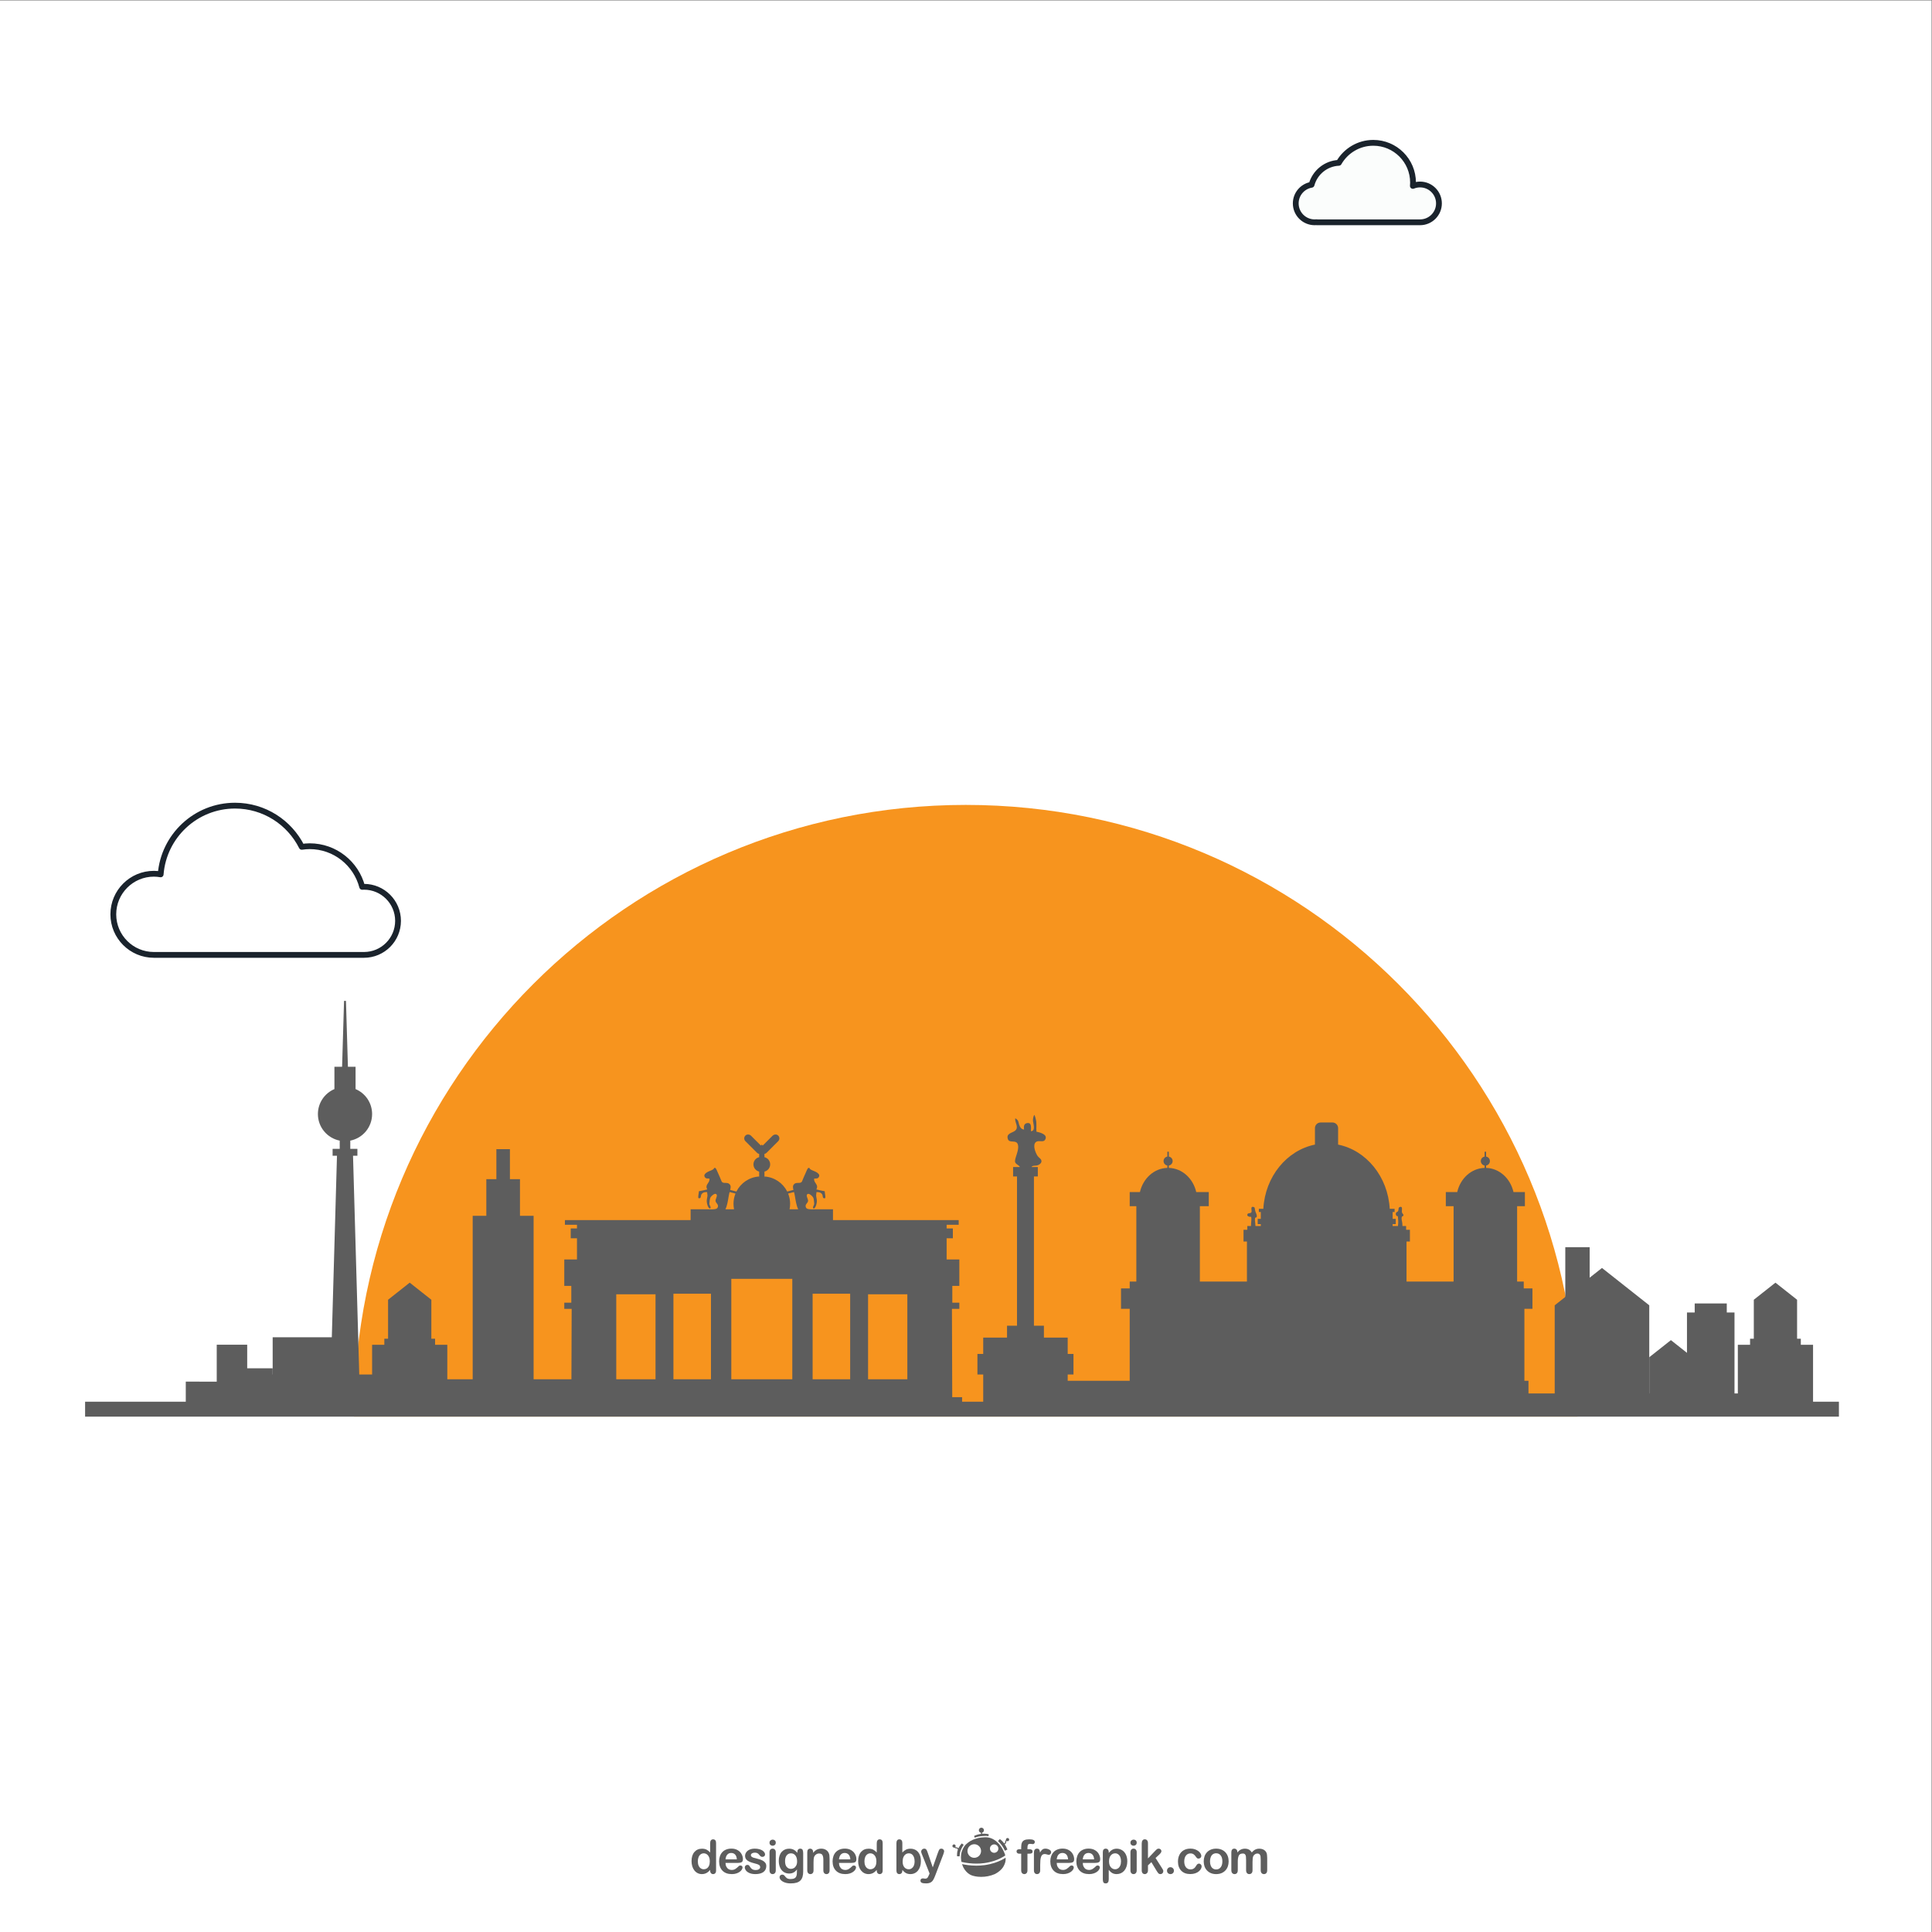 
            <svg class="content_box"
                xmlns:dc="http://purl.org/dc/elements/1.1/"
                xmlns:cc="http://creativecommons.org/ns#"
                xmlns:rdf="http://www.w3.org/1999/02/22-rdf-syntax-ns#"
                xmlns:svg="http://www.w3.org/2000/svg"
                xmlns="http://www.w3.org/2000/svg"
                viewBox="0 0 666.667 666.667"
                height="666.667"
                width="666.667"
                xml:space="preserve"
                id="svg2"
                version="1.1">
                <rect x="0" y="0" width="666.667" height="666.667" fill="#808080" stroke="none"/>
                    <defs
                        id="defs6" />
                    <g
                        transform="matrix(1.333,0,0,-1.333,0,666.667)"
                        id="g10">
                    <g
                        transform="scale(0.1)"
                        id="g12">
                    <path
                        id="path14"
                        style="fill:#ffffff;fill-opacity:1;fill-rule:nonzero;stroke:none"
                        d="M 5000,5000 V 0 H 0 v 5000 h 5000" />
                        <path id="path16" class="sun"
                        style="fill:#f7941e;fill-opacity:1;fill-rule:nonzero;stroke:none"
                        d="m 916.469,1334.1 c 0,874.56 708.971,1583.53 1583.531,1583.53 874.56,0 1583.53,-708.97 1583.53,-1583.53 H 916.469" /><path
                        id="path18"
                        style="fill:#5d5d5d;fill-opacity:1;fill-rule:nonzero;stroke:none"
                        d="m 1381.32,1853.95 h -157.7 v -500.53 h 157.7 v 500.53" /><path
                        id="path20"
                        style="fill:#5d5d5d;fill-opacity:1;fill-rule:nonzero;stroke:none"
                        d="m 1346.02,1948.82 h -87.09 v -500.54 h 87.09 v 500.54" /><path
                        id="path22"
                        style="fill:#5d5d5d;fill-opacity:1;fill-rule:nonzero;stroke:none"
                        d="m 1320,2026.52 h -35.06 V 1525.98 H 1320 v 500.54" /><path
                        id="path24"
                        style="fill:#5d5d5d;fill-opacity:1;fill-rule:nonzero;stroke:none"
                        d="m 4115.08,1772.76 h -63.1 v -338.15 h 63.1 v 338.15" /><path
                        id="path26"
                        style="fill:#5d5d5d;fill-opacity:1;fill-rule:nonzero;stroke:none"
                        d="M 4490,1603.68 H 4366.98 V 1349.34 H 4490 v 254.34" /><path
                        id="path28"
                        style="fill:#5d5d5d;fill-opacity:1;fill-rule:nonzero;stroke:none"
                        d="m 4470,1627.08 h -83.02 V 1372.74 H 4470 v 254.34" /><path
                        id="path30"
                        style="fill:#5d5d5d;fill-opacity:1;fill-rule:nonzero;stroke:none"
                        d="m 4693.33,1520.08 h -194.68 v -170.74 h 194.68 v 170.74" /><path
                        id="path32"
                        style="fill:#5d5d5d;fill-opacity:1;fill-rule:nonzero;stroke:none"
                        d="M 4661.68,1535.79 H 4530.3 v -170.74 h 131.38 v 170.74" /><path
                        id="path34"
                        style="fill:#5d5d5d;fill-opacity:1;fill-rule:nonzero;stroke:none"
                        d="M 863.543,1539.56 H 705.848 v -186.14 h 157.695 v 186.14" /><path
                        id="path36"
                        style="fill:#5d5d5d;fill-opacity:1;fill-rule:nonzero;stroke:none"
                        d="m 639.91,1520.28 h -78.847 v -166.86 h 78.847 v 166.86" /><path
                        id="path38"
                        style="fill:#5d5d5d;fill-opacity:1;fill-rule:nonzero;stroke:none"
                        d="m 586.727,1345.84 v 78.85 H 480.91 v -78.85 h 105.817" /><path
                        id="path40"
                        style="fill:#5d5d5d;fill-opacity:1;fill-rule:nonzero;stroke:none"
                        d="m 705.848,1459.23 h -78.844 v -105.81 h 78.844 v 105.81" /><path
                        id="path42"
                        style="fill:#5d5d5d;fill-opacity:1;fill-rule:nonzero;stroke:none"
                        d="m 4381.37,1487.87 -56.01,44.25 -56.02,-44.25 v -123.42 h 112.03 v 123.42" /><path
                        id="path44"
                        style="fill:#5d5d5d;fill-opacity:1;fill-rule:nonzero;stroke:none"
                        d="m 4652.01,1636.66 -56.02,44.25 -56.01,-44.25 v -123.42 h 112.03 v 123.42" /><path
                        id="path46"
                        style="fill:#5d5d5d;fill-opacity:1;fill-rule:nonzero;stroke:none"
                        d="M 1157.93,1520.08 H 963.242 v -170.74 h 194.688 v 170.74" /><path
                        id="path48"
                        style="fill:#5d5d5d;fill-opacity:1;fill-rule:nonzero;stroke:none"
                        d="M 1126.27,1535.79 H 994.895 v -170.74 h 131.375 v 170.74" /><path
                        id="path50"
                        style="fill:#5d5d5d;fill-opacity:1;fill-rule:nonzero;stroke:none"
                        d="m 1116.6,1636.66 -56.02,44.25 -56.01,-44.25 v -123.42 h 112.03 v 123.42" /><path
                        id="path52"
                        style="fill:#5d5d5d;fill-opacity:1;fill-rule:nonzero;stroke:none"
                        d="m 4269.34,1622.27 -122.39,96.69 -122.39,-96.69 v -269.65 h 244.78 v 269.65" /><path
                        id="path54"
                        style="fill:#5d5d5d;fill-opacity:1;fill-rule:nonzero;stroke:none"
                        d="m 4528.04,1394.11 h -713.65 v -44.77 h 713.65 v 44.77" /><path
                        id="path56"
                        style="fill:#5d5d5d;fill-opacity:1;fill-rule:nonzero;stroke:none"
                        d="M 3956.67,1426.9 H 2654.55 v -64.15 h 1302.12 v 64.15" /><path
                        id="path58"
                        style="fill:#5d5d5d;fill-opacity:1;fill-rule:nonzero;stroke:none"
                        d="M 1119.76,1443.16 H 666.426 v -89.53 h 453.334 v 89.53" /><path
                        id="path60"
                        style="fill:#5d5d5d;fill-opacity:1;fill-rule:nonzero;stroke:none"
                        d="M 2367.59,1430.82 H 1119.76 v -91.11 h 1247.83 v 91.11" /><path
                        id="path62"
                        style="fill:#5d5d5d;fill-opacity:1;fill-rule:nonzero;stroke:none"
                        d="M 4760.29,1334.1 H 220.285 v 38.64 H 4760.29 v -38.64" />
                        
                        <path
                        id="path70"
                        style="fill:#5d5d5d;fill-opacity:1;fill-rule:nonzero;stroke:none"
                        d="m 920.43,2182.01 v 57.76 h -19.785 l -5.063,170.62 h -4.98 l -5.059,-170.62 h -19.859 v -57.76 c -25.149,-10.65 -42.743,-35.57 -42.743,-64.64 0,-34.06 24.239,-62.45 56.485,-68.79 v -21.22 H 861 v -17.9 h 11.324 l -18.422,-646.6 h 78.379 l -18.422,646.6 h 11.325 v 17.9 h -18.422 v 21.22 c 32.242,6.34 56.48,34.73 56.48,68.79 0,29.07 -17.594,53.99 -42.812,64.64" /><path
                        id="path72"
                        style="fill:#5d5d5d;fill-opacity:1;fill-rule:nonzero;stroke:none"
                        d="m 1886.33,1904.81 c 0.66,3.95 1.49,7.38 2.29,10.43 0.04,0.15 0.2,0.24 0.35,0.2 l 14.62,-3.79 c 0.17,-0.04 0.26,-0.22 0.2,-0.38 -3.23,-8.1 -5.05,-16.91 -5.05,-26.16 0,-4.74 0.48,-9.36 1.37,-13.84 0.03,-0.18 -0.1,-0.34 -0.28,-0.34 h -21.6 c -0.21,0 -0.35,0.21 -0.25,0.4 4.33,8.43 6.36,21.45 8.35,33.48 z m 154.13,6.84 14.62,3.79 c 0.16,0.04 0.32,-0.05 0.36,-0.2 0.8,-3.05 1.63,-6.48 2.28,-10.43 2,-12.03 4.03,-25.05 8.36,-33.48 0.1,-0.19 -0.04,-0.4 -0.26,-0.4 h -21.59 c -0.18,0 -0.32,0.16 -0.28,0.34 0.88,4.48 1.36,9.1 1.36,13.84 0,9.25 -1.81,18.06 -5.04,26.16 -0.06,0.16 0.03,0.34 0.19,0.38 z m 424.54,-527.16 -0.77,228.28 c 0,0.16 0.13,0.29 0.29,0.29 h 18.55 c 0.17,0 0.3,0.13 0.3,0.29 v 15.48 c 0,0.16 -0.13,0.29 -0.3,0.29 h -17.6 c -0.16,0 -0.29,0.13 -0.29,0.29 v 42.87 c 0,0.16 0.13,0.29 0.29,0.29 h 17.6 c 0.17,0 0.3,0.13 0.3,0.3 v 68.11 h -32.9 v 54.83 h 16.16 v 25.41 h -16.16 v 9.47 h 31.24 v 11.87 c 0,0.16 -0.13,0.29 -0.29,0.29 h -324.83 c -0.16,0 -0.29,0.13 -0.29,0.29 v 27.5 c 0,0.16 -0.13,0.29 -0.29,0.29 -13.55,0.05 -27.1,0 -40.65,0 -6.16,0 -12.74,-0.66 -18.87,0 -4.86,0.52 -9.18,0.76 -10.72,6.15 -1.79,6.26 4.27,9.18 5.88,14.38 1.55,5.13 -6.39,14.44 -1.94,18.41 4.31,3.84 13.09,-4.78 15.01,-7.98 2.59,-4.3 2.06,-10.38 2.9,-15.17 0.97,-5.49 -4.85,-9.35 -2.58,-12.9 2.26,-3.56 7.75,3.22 9.36,15.49 0.71,5.4 -0.89,10.11 -1.58,15.35 -0.58,4.43 0.87,6.95 0.61,10.64 5.83,0.5 11.46,-0.51 14.9,-5.85 2.47,-3.84 -0.37,-12.15 8.05,-9.62 0.8,5.91 -1.36,11.76 -1.49,17.72 -7.21,1.42 -14.61,2.81 -21.68,4.68 6.81,12.77 -5.93,15.45 -5.91,26.83 0.01,3.23 7.26,-0.66 11.15,3.7 8.77,9.89 -9.62,16.54 -15.22,18.72 -2.96,1.16 -3.3,1.66 -5.55,3 -2.5,1.52 -1.01,4.23 -4.95,3.5 -2.28,-0.42 -5.74,-9.8 -6.59,-11.58 -3.54,-7.5 -6.68,-15.18 -9.84,-22.84 -3.39,-8.24 -14.53,-0.97 -20.81,-7.75 -3.7,-3.97 -3.2,-8.32 -1.63,-14.52 0.04,-0.15 -0.05,-0.32 -0.21,-0.36 l -15.67,-4.07 c -0.13,-0.03 -0.26,0.03 -0.32,0.15 -11.02,21.77 -32.89,37.02 -58.51,38.7 -0.16,0.01 -0.27,-5.85 -0.27,-5.7 v 18.25 c 0,0.12 0.09,0.23 0.21,0.26 8.37,2.08 14.58,9.59 14.58,18.59 0,9.01 -6.21,16.52 -14.58,18.6 -0.12,0.03 -0.21,0.13 -0.21,0.26 v 8.04 c 0,0.13 0.09,0.24 0.22,0.27 1.85,0.39 3.63,1.14 5.06,2.57 l 30.4,30.39 c 4.3,4.31 3.93,11.53 -1.12,15.34 -4.16,3.12 -10.12,2.15 -13.79,-1.53 l -24.97,-24.97 c -0.12,-0.12 -0.3,-0.12 -0.42,0 l -2.23,2.23 -2.24,-2.23 c -0.11,-0.12 -0.3,-0.12 -0.41,0 l -24.97,24.97 c -3.67,3.68 -9.64,4.65 -13.79,1.53 -5.05,-3.81 -5.43,-11.03 -1.12,-15.34 l 30.39,-30.39 c 1.43,-1.43 3.22,-2.18 5.06,-2.57 0.14,-0.03 0.23,-0.14 0.23,-0.27 v -8.04 c 0,-0.13 -0.09,-0.23 -0.21,-0.26 -8.38,-2.08 -14.59,-9.59 -14.59,-18.6 0,-9 6.21,-16.51 14.59,-18.59 0.12,-0.03 0.21,-0.14 0.21,-0.26 v -18.25 c 0,-0.15 -0.12,5.71 -0.27,5.7 -25.62,-1.68 -47.49,-16.93 -58.51,-38.7 -0.06,-0.12 -0.19,-0.18 -0.32,-0.15 l -15.68,4.07 c -0.15,0.04 -0.24,0.21 -0.2,0.36 1.57,6.2 2.07,10.55 -1.63,14.52 -6.28,6.78 -17.43,-0.49 -20.82,7.75 -3.15,7.66 -6.29,15.34 -9.84,22.84 -0.84,1.78 -4.31,11.16 -6.58,11.58 -3.94,0.73 -2.45,-1.98 -4.96,-3.5 -2.24,-1.34 -2.59,-1.84 -5.54,-3 -5.6,-2.18 -23.99,-8.83 -15.22,-18.72 3.89,-4.36 11.14,-0.47 11.14,-3.7 0.03,-11.38 -12.71,-14.06 -5.91,-26.83 -7.06,-1.87 -14.46,-3.26 -21.67,-4.68 -0.13,-5.96 -2.29,-11.81 -1.49,-17.72 8.42,-2.53 5.58,5.78 8.05,9.62 3.44,5.34 9.07,6.35 14.9,5.85 -0.26,-3.69 1.19,-6.21 0.61,-10.64 -0.69,-5.24 -2.29,-9.95 -1.58,-15.35 1.6,-12.27 7.09,-19.05 9.36,-15.49 2.26,3.55 -3.55,7.41 -2.58,12.9 0.84,4.79 0.3,10.87 2.89,15.17 1.93,3.2 10.71,11.82 15.01,7.98 4.46,-3.97 -3.48,-13.28 -1.93,-18.41 1.61,-5.2 7.67,-8.12 5.88,-14.38 -1.54,-5.39 -5.87,-5.63 -10.72,-6.15 -6.13,-0.66 -12.71,0 -18.87,0 -13.55,0 -27.1,0.05 -40.65,0 -0.16,0 -0.29,-0.13 -0.29,-0.29 v -27.5 c 0,-0.16 -0.14,-0.29 -0.3,-0.29 h -324.82 c -0.16,0 -0.29,-0.13 -0.29,-0.29 v -11.87 h 31.23 v -9.47 h -16.15 v -25.41 h 16.15 v -54.83 h -32.89 v -68.11 c 0,-0.17 0.13,-0.3 0.29,-0.3 h 17.61 c 0.16,0 0.29,-0.13 0.29,-0.29 v -42.87 c 0,-0.16 -0.13,-0.29 -0.29,-0.29 h -17.61 c -0.16,0 -0.29,-0.13 -0.29,-0.29 v -15.48 c 0,-0.16 0.13,-0.29 0.29,-0.29 h 18.56 c 0.16,0 0.29,-0.13 0.29,-0.29 l -0.78,-228.28 h -25.55 v -25.27 h 25.47 116.28 v 25.27 266.29 h 5.95 v 0.07 h 91.95 v -0.07 h 3.77 v -291.56 h 46.35 v 293.05 h 97.19 v -293.05 h 52.63 v 331.61 h 78.94 78.94 v -331.61 h 52.63 v 293.05 h 97.19 v -293.05 h 46.35 v 291.56 h 3.77 v 0.07 h 91.94 v -0.07 h 5.95 v -266.29 -25.27 h 116.29 25.46 v 25.27 H 2465" /><path
                        id="path74"
                        style="fill:#5d5d5d;fill-opacity:1;fill-rule:nonzero;stroke:none"
                        d="m 2778.87,1496.43 h -14.97 v 42.24 h -61.59 v 30.8 h -25.82 v 386.41 h 10.1 v 24.32 h -16.5 c 0.35,0.57 0.71,1.07 1.28,1.49 3.27,2.49 8.11,1.85 11.8,2.35 5.05,0.68 12.27,4.88 12.77,10.57 0.58,6.47 -6.58,9.37 -9.86,14.09 -5.41,7.8 -13.73,28.41 -4.68,36.04 8.14,6.86 21.59,-4.01 25.46,9.56 3.26,11.45 -17.04,15.95 -23.84,17.44 -1.03,11.14 1.22,20.65 -1.62,31.93 -0.98,4.09 -1.86,8.18 -4.04,11.72 -2.4,-4.21 -3.58,-10.19 -3.36,-15.32 0.27,-6.42 7.86,-27.05 -5.48,-27.06 0.07,0.29 0.15,0.64 0.15,1.14 0,7.96 2.78,22.03 -10.11,19.78 -8.48,-1.48 -8.69,-9.58 -7.62,-16.64 -7.66,0.52 -10.64,6.74 -12.87,13 -1.13,3.18 -1.53,8.68 -3.78,11.28 -0.04,0.05 -6.2,6.64 -6.39,3.7 -0.66,-10.57 10.09,-22.04 0.04,-30.82 -7.12,-6.22 -24.1,-6.59 -18.84,-21.94 3.59,-10.44 17.6,-2.72 23.72,-10.01 7.07,-8.39 -0.31,-27.11 -2.93,-35.87 -1.19,-3.96 -3.59,-10.61 -1.66,-14.67 2.54,-5.33 8.9,-6 11.99,-11.76 h -17.64 v -24.32 h 10.1 v -386.41 h -25.82 v -30.8 h -61.66 v -42.24 h -14.97 v -53.33 h 14.97 v -90.55 h 218.7 v 90.55 h 14.97 v 53.33" /><path
                        id="path76"
                        style="fill:#5d5d5d;fill-opacity:1;fill-rule:nonzero;stroke:none"
                        d="m 2924.41,1372.4 h 1021.73 v 240.81 h 20.81 v 52.78 h -22.52 v 17.78 h -17.15 v 195.05 h 20.12 v 36.55 h -29.5 c -8.01,35.31 -36.54,61.68 -70.89,62.62 v 6.19 c 5.56,0.94 9.79,5.72 9.79,11.51 0,5.88 -4.23,10.65 -9.79,11.59 v 12.61 h -3.91 v -12.61 c -5.56,-0.94 -9.79,-5.71 -9.79,-11.59 0,-5.79 4.23,-10.57 9.79,-11.51 v -6.19 c -34.36,-0.94 -62.88,-27.31 -70.9,-62.62 h -29.49 v -36.55 h 20.12 v -195.05 h -121.86 v 103.61 h 8.77 v 30.39 h -9.79 v 9.78 h -9.47 c 0,0.16 0,0.32 -0.08,0.4 -0.08,2.03 -0.08,3.99 -0.24,6.03 -0.37,4.92 -3.5,12.84 -1.07,17.6 0.81,1.6 3.1,1.14 3.71,2.92 1.11,3.22 -2.09,4.55 -3.1,7.04 -1.03,2.5 -0.78,4.13 -0.63,6.83 0.22,4.21 1.4,10.02 -5.02,8.6 -4.73,-1.6 -3.29,-5.01 -4.2,-8.75 -1.25,-5.16 -3.91,-2.87 -6,-6.65 -1.91,-3.47 0.55,-9.31 4.79,-8.6 0.31,-6.24 1.26,-12.19 0.79,-18.45 -0.15,-2.11 -0.47,-4.62 -0.62,-6.97 h -13.75 v 4.86 h 8.03 v 13.7 h -8.03 v 17.63 h 5.06 v 8.3 h -12.61 c -4.62,83.4 -60.62,151.45 -133.61,166.25 v 42.61 c 0,8.06 -6.57,14.64 -14.64,14.64 h -30.7 c -8.07,0 -14.64,-6.58 -14.64,-14.64 v -42.61 c -72.99,-14.8 -128.98,-82.85 -133.61,-166.25 h -11.59 v -8.3 h 5.02 v -17.63 h -7.99 v -13.7 h 7.99 v -4.86 h -13.79 c -0.07,2.35 -0.39,4.86 -0.54,6.97 -0.36,4.79 -1.65,9.82 -0.15,14.55 7.29,0.22 3.39,9.15 1.75,12.96 -1.31,3.05 -1.91,5.02 -2.44,8.14 -0.53,3.04 0.17,5.9 -3.87,6.8 -9.18,2.06 -3.07,-9.98 -5.34,-13.82 -1.44,-2.44 -0.26,-0.49 -2.46,-1.78 -2.28,-1.34 -5.95,0.16 -7.63,-3.14 -2.76,-5.41 5.42,-7.64 9.55,-6.73 1.31,-6.39 0.02,-11.21 -0.22,-17.52 -0.08,-2.04 -0.16,-4 -0.24,-6.03 v -0.4 h -9.55 v -9.78 h -9.79 v -30.39 h 8.85 v -103.61 h -121.86 v 195.05 h 23.08 v 36.55 h -32.45 c -8.02,35.31 -36.54,61.68 -70.9,62.62 v 6.19 c 5.49,0.94 9.79,5.72 9.79,11.51 0,5.88 -4.3,10.65 -9.79,11.59 v 12.61 h -3.91 v -12.61 c -5.56,-0.94 -9.79,-5.71 -9.79,-11.59 0,-5.79 4.23,-10.57 9.79,-11.51 v -6.19 c -34.42,-0.94 -62.95,-27.31 -70.97,-62.62 h -26.45 v -36.55 h 17.15 v -195.05 h -17.15 v -17.78 h -22.52 v -52.78 h 22.52 V 1372.4" /><path
                        id="path78"
                        style="fill:#5d5d5d;fill-opacity:1;fill-rule:nonzero;stroke:none"
                        d="m 1835.32,171.441 c -1.41,-3.062 -3.29,-5.339 -5.64,-6.82 -2.36,-1.492 -4.96,-2.242 -7.81,-2.242 -2.81,0 -5.4,0.793 -7.77,2.363 -2.38,1.559 -4.25,3.879 -5.61,6.969 -1.37,3.09 -2.05,6.828 -2.05,11.219 0,4.16 0.64,7.812 1.93,10.961 1.29,3.148 3.1,5.558 5.43,7.23 2.34,1.68 4.99,2.527 7.96,2.527 2.84,0 5.46,-0.816 7.86,-2.457 2.4,-1.652 4.29,-4.019 5.7,-7.121 1.41,-3.109 2.1,-6.82 2.1,-11.14 0,-4.578 -0.69,-8.418 -2.1,-11.489 z m 10.65,68.418 c -2.45,0 -4.34,-0.847 -5.66,-2.55 -1.33,-1.707 -1.99,-4.219 -1.99,-7.539 v -23.918 c -3.05,3.308 -6.18,5.777 -9.38,7.39 -3.21,1.59 -7.15,2.399 -11.81,2.399 -8.08,0 -14.59,-2.832 -19.53,-8.481 -4.95,-5.66 -7.43,-13.57 -7.43,-23.699 0,-4.781 0.63,-9.231 1.87,-13.352 1.25,-4.117 3.08,-7.699 5.5,-10.75 2.41,-3.039 5.27,-5.39 8.57,-7.027 3.3,-1.652 6.9,-2.461 10.78,-2.461 2.93,0 5.63,0.391 8.1,1.219 2.47,0.801 4.77,1.992 6.89,3.558 2.11,1.563 4.26,3.594 6.44,6.082 v -1.601 c 0,-2.969 0.72,-5.25 2.16,-6.859 1.45,-1.598 3.28,-2.399 5.49,-2.399 2.26,0 4.1,0.77 5.53,2.309 1.42,1.539 2.13,3.859 2.13,6.949 v 71.473 c 0,3.046 -0.66,5.347 -1.99,6.91 -1.33,1.57 -3.21,2.347 -5.67,2.347" /><path
                        id="path80"
                        style="fill:#5d5d5d;fill-opacity:1;fill-rule:nonzero;stroke:none"
                        d="m 1878.08,188.031 c 0.56,5.469 2.13,9.598 4.72,12.391 2.59,2.789 5.91,4.18 9.95,4.18 4.23,0 7.64,-1.383 10.23,-4.133 2.59,-2.75 4.1,-6.887 4.49,-12.438 z m 41.56,-7.39 c 2.33,1.218 3.5,3.851 3.5,7.941 0,4.379 -1.14,8.699 -3.39,12.93 -2.25,4.23 -5.64,7.687 -10.18,10.359 -4.53,2.68 -9.96,4 -16.29,4 -4.87,0 -9.3,-0.781 -13.3,-2.34 -4,-1.57 -7.36,-3.812 -10.09,-6.73 -2.73,-2.93 -4.8,-6.449 -6.23,-10.551 -1.43,-4.09 -2.14,-8.531 -2.14,-13.32 0,-10.168 2.89,-18.231 8.67,-24.16 5.77,-5.93 13.87,-8.899 24.27,-8.899 4.56,0 8.59,0.59 12.08,1.777 3.51,1.192 6.41,2.684 8.73,4.481 2.31,1.801 4.04,3.68 5.2,5.641 1.14,1.96 1.72,3.671 1.72,5.128 0,1.672 -0.52,2.942 -1.55,3.864 -1.02,0.91 -2.37,1.367 -4.03,1.367 -1.54,0 -2.73,-0.359 -3.56,-1.07 -2.03,-1.887 -3.67,-3.399 -4.93,-4.508 -1.27,-1.11 -2.65,-2.16 -4.15,-3.121 -1.51,-0.981 -3.06,-1.68 -4.67,-2.141 -1.6,-0.457 -3.37,-0.668 -5.31,-0.668 -2.89,0 -5.53,0.699 -7.92,2.129 -2.4,1.422 -4.32,3.539 -5.76,6.352 -1.45,2.808 -2.19,6.05 -2.23,9.73 h 31.7 c 4.24,0 7.53,0.609 9.86,1.809" /><path
                        id="path82"
                        style="fill:#5d5d5d;fill-opacity:1;fill-rule:nonzero;stroke:none"
                        d="m 1973.92,185.012 c -3.19,1.699 -7.3,3.16 -12.32,4.398 -4.24,1.031 -7.56,1.891 -9.97,2.602 -2.42,0.707 -4.34,1.609 -5.76,2.707 -1.43,1.082 -2.14,2.472 -2.14,4.183 0,1.86 0.97,3.407 2.91,4.649 1.94,1.258 4.37,1.879 7.3,1.879 2.85,0 5.11,-0.469 6.77,-1.418 1.67,-0.961 3.11,-2.231 4.33,-3.813 1.51,-1.898 2.84,-3.32 4.01,-4.258 1.17,-0.961 2.58,-1.441 4.24,-1.441 2.3,0 4.07,0.609 5.32,1.781 1.24,1.188 1.86,2.719 1.86,4.578 0,1.7 -0.58,3.442 -1.75,5.231 -1.16,1.769 -2.86,3.402 -5.1,4.859 -2.23,1.461 -5.03,2.641 -8.37,3.5 -3.34,0.883 -7.11,1.313 -11.31,1.313 -5.34,0 -9.9,-0.864 -13.67,-2.59 -3.79,-1.723 -6.65,-4.031 -8.59,-6.91 -1.94,-2.891 -2.91,-5.961 -2.91,-9.203 0,-3.637 1.05,-6.707 3.15,-9.207 2.1,-2.481 4.89,-4.5 8.4,-6.012 3.5,-1.531 8.04,-2.988 13.62,-4.371 4.95,-1.188 8.5,-2.438 10.66,-3.739 2.16,-1.308 3.23,-3.378 3.23,-6.23 0,-1.859 -1.04,-3.512 -3.11,-4.961 -2.08,-1.437 -4.74,-2.168 -7.98,-2.168 -4.01,0 -7.16,0.719 -9.47,2.141 -2.32,1.429 -4.31,3.57 -5.98,6.468 -0.82,1.5 -1.69,2.668 -2.61,3.5 -0.91,0.829 -2.21,1.25 -3.91,1.25 -1.94,0 -3.54,-0.64 -4.81,-1.898 -1.27,-1.273 -1.9,-2.793 -1.9,-4.57 0,-2.692 0.99,-5.371 2.97,-8.051 1.98,-2.66 5.05,-4.891 9.2,-6.672 4.16,-1.777 9.14,-2.668 14.96,-2.668 6.09,0 11.27,0.809 15.52,2.461 4.26,1.637 7.47,4.059 9.65,7.238 2.18,3.192 3.26,7.02 3.26,11.489 0,2.972 -0.82,5.613 -2.46,7.921 -1.65,2.321 -4.06,4.34 -7.24,6.032" /><path
                        id="path84"
                        style="fill:#5d5d5d;fill-opacity:1;fill-rule:nonzero;stroke:none"
                        d="m 2000,215.762 c -2.38,0 -4.31,-0.813 -5.79,-2.43 -1.49,-1.633 -2.22,-4.051 -2.22,-7.242 v -46.371 c 0,-3.16 0.73,-5.598 2.22,-7.297 1.48,-1.703 3.41,-2.551 5.79,-2.551 2.38,0 4.33,0.828 5.88,2.488 1.54,1.661 2.31,4.121 2.31,7.36 v 46.84 c 0,2.882 -0.77,5.14 -2.31,6.773 -1.55,1.617 -3.5,2.43 -5.88,2.43" /><path
                        id="path86"
                        style="fill:#5d5d5d;fill-opacity:1;fill-rule:nonzero;stroke:none"
                        d="m 2000.18,239.148 c -2.18,0 -4.09,-0.738 -5.73,-2.226 -1.64,-1.492 -2.46,-3.371 -2.46,-5.672 0,-2.539 0.8,-4.5 2.4,-5.879 1.6,-1.383 3.53,-2.082 5.79,-2.082 2.17,0 4.05,0.711 5.63,2.109 1.59,1.411 2.38,3.364 2.38,5.852 0,2.582 -0.81,4.531 -2.43,5.879 -1.62,1.351 -3.48,2.019 -5.58,2.019" /><path
                        id="path88"
                        style="fill:#5d5d5d;fill-opacity:1;fill-rule:nonzero;stroke:none"
                        d="m 2061.14,172.102 c -1.51,-2.911 -3.46,-5.09 -5.85,-6.543 -2.4,-1.43 -4.94,-2.161 -7.63,-2.161 -4.55,0 -8.26,1.684 -11.13,5.051 -2.87,3.36 -4.3,8.332 -4.3,14.903 0,6.48 1.39,11.488 4.18,15.007 2.79,3.52 6.5,5.289 11.13,5.289 4.75,0 8.58,-1.847 11.49,-5.527 2.91,-3.672 4.36,-8.82 4.36,-15.43 0,-4.152 -0.75,-7.679 -2.25,-10.589 z m 10.27,43.66 c -2.18,0 -3.96,-0.774 -5.35,-2.313 -1.38,-1.551 -2.07,-3.73 -2.07,-6.527 v -2.211 c -2.89,3.758 -6.02,6.519 -9.38,8.289 -3.37,1.75 -7.35,2.641 -11.93,2.641 -3.85,0 -7.37,-0.68 -10.57,-2.051 -3.21,-1.36 -6.04,-3.391 -8.49,-6.078 -2.45,-2.692 -4.34,-6 -5.67,-9.922 -1.32,-3.91 -1.98,-8.309 -1.98,-13.18 0,-6.531 1.08,-12.281 3.26,-17.269 2.17,-4.993 5.29,-8.86 9.34,-11.629 4.07,-2.774 8.8,-4.16 14.23,-4.16 4.5,0 8.39,0.91 11.66,2.73 3.27,1.816 6.14,4.469 8.64,7.957 -0.08,-5.309 -0.2,-9.148 -0.36,-11.547 -0.16,-2.402 -0.7,-4.64 -1.63,-6.73 -0.93,-2.102 -2.55,-3.742 -4.87,-4.903 -2.32,-1.179 -5.57,-1.757 -9.77,-1.757 -2.05,0 -3.88,0.199 -5.46,0.57 -1.58,0.379 -2.94,0.949 -4.07,1.707 -1.12,0.781 -2.15,1.703 -3.08,2.801 -0.93,1.082 -1.83,2.172 -2.7,3.242 -1.78,2.09 -3.86,3.137 -6.24,3.137 -1.89,0 -3.52,-0.618 -4.86,-1.868 -1.35,-1.242 -2.02,-2.859 -2.02,-4.839 0,-2.61 1.19,-5.153 3.56,-7.633 2.38,-2.469 5.76,-4.477 10.15,-6.047 4.4,-1.563 9.38,-2.34 14.96,-2.34 6.1,0 11.19,0.609 15.29,1.84 4.09,1.219 7.41,3.109 9.94,5.629 2.54,2.531 4.38,5.75 5.52,9.621 1.15,3.879 1.73,8.508 1.73,13.887 v 47.07 c 0,3.84 -0.52,6.781 -1.55,8.82 -1.03,2.043 -3.11,3.063 -6.23,3.063" /><path
                        id="path90"
                        style="fill:#5d5d5d;fill-opacity:1;fill-rule:nonzero;stroke:none"
                        d="m 2144.95,205.082 c -1.66,3.387 -4.18,6.02 -7.54,7.887 -3.36,1.863 -7.18,2.793 -11.46,2.793 -4.39,0 -8.28,-0.883 -11.66,-2.641 -3.39,-1.769 -6.5,-4.531 -9.35,-8.281 v 1.961 c 0,1.929 -0.34,3.578 -1.04,4.929 -0.69,1.329 -1.61,2.34 -2.76,3.02 -1.15,0.672 -2.43,1.012 -3.86,1.012 -2.33,0 -4.17,-0.762 -5.52,-2.282 -1.35,-1.531 -2.02,-3.839 -2.02,-6.921 v -46.84 c 0,-3.16 0.76,-5.598 2.26,-7.297 1.51,-1.703 3.42,-2.551 5.76,-2.551 2.41,0 4.38,0.809 5.91,2.461 1.51,1.637 2.28,4.109 2.28,7.387 v 20.301 c 0,6.609 0.39,11.121 1.19,13.539 1.1,3 2.85,5.371 5.22,7.089 2.37,1.731 5.01,2.594 7.89,2.594 4.44,0 7.39,-1.433 8.88,-4.254 1.48,-2.828 2.23,-6.918 2.23,-12.258 v -27.011 c 0,-3.16 0.74,-5.598 2.25,-7.297 1.51,-1.703 3.46,-2.551 5.88,-2.551 2.37,0 4.3,0.828 5.79,2.488 1.48,1.661 2.23,4.121 2.23,7.36 v 30.16 c 0,3.562 -0.17,6.48 -0.49,8.781 -0.31,2.289 -1,4.442 -2.07,6.422" /><path
                        id="path92"
                        style="fill:#5d5d5d;fill-opacity:1;fill-rule:nonzero;stroke:none"
                        d="m 2171.84,188.031 c 0.55,5.469 2.12,9.598 4.71,12.391 2.59,2.789 5.91,4.18 9.95,4.18 4.23,0 7.64,-1.383 10.24,-4.133 2.59,-2.75 4.08,-6.887 4.48,-12.438 z m 41.55,-7.39 c 2.34,1.218 3.5,3.851 3.5,7.941 0,4.379 -1.13,8.699 -3.38,12.93 -2.26,4.23 -5.65,7.687 -10.19,10.359 -4.53,2.68 -9.96,4 -16.29,4 -4.86,0 -9.3,-0.781 -13.3,-2.34 -3.99,-1.57 -7.36,-3.812 -10.09,-6.73 -2.73,-2.93 -4.81,-6.449 -6.23,-10.551 -1.43,-4.09 -2.14,-8.531 -2.14,-13.32 0,-10.168 2.89,-18.231 8.66,-24.16 5.79,-5.93 13.88,-8.899 24.29,-8.899 4.55,0 8.58,0.59 12.08,1.777 3.5,1.192 6.4,2.684 8.72,4.481 2.32,1.801 4.05,3.68 5.2,5.641 1.15,1.96 1.72,3.671 1.72,5.128 0,1.672 -0.51,2.942 -1.54,3.864 -1.03,0.91 -2.38,1.367 -4.04,1.367 -1.54,0 -2.73,-0.359 -3.56,-1.07 -2.02,-1.887 -3.66,-3.399 -4.92,-4.508 -1.28,-1.11 -2.66,-2.16 -4.16,-3.121 -1.51,-0.981 -3.06,-1.68 -4.66,-2.141 -1.61,-0.457 -3.38,-0.668 -5.32,-0.668 -2.89,0 -5.53,0.699 -7.92,2.129 -2.4,1.422 -4.31,3.539 -5.76,6.352 -1.45,2.808 -2.18,6.05 -2.22,9.73 h 31.69 c 4.24,0 7.53,0.609 9.86,1.809" /><path
                        id="path94"
                        style="fill:#5d5d5d;fill-opacity:1;fill-rule:nonzero;stroke:none"
                        d="m 2266.6,171.441 c -1.41,-3.062 -3.29,-5.339 -5.64,-6.82 -2.35,-1.492 -4.96,-2.242 -7.81,-2.242 -2.81,0 -5.4,0.793 -7.77,2.363 -2.38,1.559 -4.25,3.879 -5.62,6.969 -1.36,3.09 -2.04,6.828 -2.04,11.219 0,4.16 0.64,7.812 1.93,10.961 1.28,3.148 3.1,5.558 5.43,7.23 2.33,1.68 4.99,2.527 7.95,2.527 2.85,0 5.47,-0.816 7.87,-2.457 2.39,-1.652 4.29,-4.019 5.7,-7.121 1.4,-3.109 2.1,-6.82 2.1,-11.14 0,-4.578 -0.7,-8.418 -2.1,-11.489 z m 10.66,68.418 c -2.46,0 -4.35,-0.847 -5.67,-2.55 -1.33,-1.707 -2,-4.219 -2,-7.539 v -23.918 c -3.04,3.308 -6.17,5.777 -9.37,7.39 -3.21,1.59 -7.15,2.399 -11.82,2.399 -8.07,0 -14.58,-2.832 -19.53,-8.481 -4.94,-5.66 -7.42,-13.57 -7.42,-23.699 0,-4.781 0.63,-9.231 1.87,-13.352 1.25,-4.117 3.08,-7.699 5.49,-10.75 2.42,-3.039 5.28,-5.39 8.58,-7.027 3.31,-1.652 6.89,-2.461 10.78,-2.461 2.93,0 5.63,0.391 8.1,1.219 2.47,0.801 4.77,1.992 6.88,3.558 2.12,1.563 4.27,3.594 6.44,6.082 v -1.601 c 0,-2.969 0.73,-5.25 2.17,-6.859 1.45,-1.598 3.28,-2.399 5.5,-2.399 2.25,0 4.09,0.77 5.52,2.309 1.42,1.539 2.13,3.859 2.13,6.949 v 71.473 c 0,3.046 -0.66,5.347 -1.99,6.91 -1.32,1.57 -3.21,2.347 -5.66,2.347" /><path
                        id="path96"
                        style="fill:#5d5d5d;fill-opacity:1;fill-rule:nonzero;stroke:none"
                        d="m 2363.17,167.699 c -2.95,-3.539 -6.47,-5.32 -10.54,-5.32 -4.79,0 -8.66,1.75 -11.6,5.211 -2.95,3.461 -4.43,8.41 -4.43,14.859 0,4.403 0.7,8.199 2.08,11.383 1.39,3.18 3.28,5.617 5.7,7.289 2.41,1.68 5.17,2.527 8.25,2.527 3.01,0 5.64,-0.847 7.9,-2.527 2.25,-1.672 3.99,-4.062 5.22,-7.152 1.23,-3.078 1.84,-6.77 1.84,-11.039 0,-6.61 -1.48,-11.68 -4.42,-15.231 z m 7.9,44.121 c -4.07,2.539 -8.78,3.821 -14.16,3.821 -4.67,0 -8.59,-0.84 -11.76,-2.52 -3.17,-1.68 -6.27,-4.109 -9.32,-7.269 v 24.75 c 0,2.968 -0.67,5.25 -2.02,6.859 -1.34,1.598 -3.26,2.398 -5.75,2.398 -2.38,0 -4.23,-0.847 -5.56,-2.519 -1.32,-1.68 -1.98,-4.168 -1.98,-7.449 v -70.762 c 0,-3.047 0.68,-5.359 2.04,-6.93 1.37,-1.558 3.2,-2.328 5.5,-2.328 2.25,0 4.11,0.77 5.57,2.328 1.47,1.571 2.2,3.883 2.2,6.93 v 1.601 c 1.78,-2.058 3.22,-3.609 4.31,-4.628 1.09,-1.032 2.4,-2.032 3.94,-3 1.54,-0.973 3.41,-1.75 5.62,-2.34 2.19,-0.602 4.53,-0.891 7.03,-0.891 4.07,0 7.8,0.809 11.19,2.461 3.38,1.637 6.26,3.969 8.64,6.977 2.37,3 4.18,6.55 5.43,10.652 1.24,4.098 1.87,8.59 1.87,13.5 0,6.648 -1.12,12.41 -3.36,17.25 -2.24,4.848 -5.38,8.539 -9.43,11.109" /><path
                        id="path98"
                        style="fill:#5d5d5d;fill-opacity:1;fill-rule:nonzero;stroke:none"
                        d="m 2440.52,214.781 c -1.13,0.66 -2.31,0.981 -3.54,0.981 -1.7,0 -3.02,-0.301 -3.95,-0.903 -0.93,-0.578 -1.81,-1.73 -2.64,-3.429 -0.83,-1.711 -1.76,-4.071 -2.79,-7.059 l -13,-37.109 -13.71,39.898 c -0.91,2.77 -1.95,4.891 -3.14,6.371 -1.2,1.489 -2.96,2.231 -5.29,2.231 -1.35,0 -2.64,-0.352 -3.89,-1.071 -1.25,-0.711 -2.22,-1.66 -2.94,-2.851 -0.71,-1.192 -1.07,-2.469 -1.07,-3.86 0,-1.3 0.62,-3.41 1.84,-6.289 l 19.95,-50.222 -1.48,-3.617 c -1.11,-2.653 -2.09,-4.672 -2.94,-6.02 -0.86,-1.371 -1.81,-2.332 -2.88,-2.883 -1.07,-0.558 -2.54,-0.84 -4.4,-0.84 -0.75,0 -1.64,0.121 -2.66,0.36 -0.83,0.242 -1.69,0.363 -2.56,0.363 -2.21,0 -3.89,-0.512 -5.01,-1.523 -1.13,-1.008 -1.69,-2.438 -1.69,-4.297 0,-2.731 1.18,-4.614 3.56,-5.653 2.37,-1.019 5.93,-1.527 10.68,-1.527 4.87,0 8.73,0.727 11.61,2.219 2.87,1.48 5.17,3.621 6.91,6.39 1.74,2.77 3.52,6.579 5.35,11.45 l 21.13,55.328 c 0.51,1.41 0.94,2.832 1.3,4.211 0.36,1.39 0.61,2.461 0.78,3.211 0,1.23 -0.31,2.39 -0.93,3.5 -0.61,1.109 -1.48,1.988 -2.6,2.64" /><path
                        id="path100"
                        style="fill:#5d5d5d;fill-opacity:1;fill-rule:nonzero;stroke:none"
                        d="m 2664.56,239.898 c -5.33,0 -9.54,-0.679 -12.6,-2.039 -3.07,-1.371 -5.27,-3.539 -6.54,-6.527 -1.3,-3 -1.92,-7.023 -1.92,-12.113 v -4.86 h -3.86 c -5.44,0 -8.15,-1.929 -8.15,-5.828 0,-1.73 0.66,-3.16 1.96,-4.23 1.32,-1.11 3.16,-1.641 5.59,-1.641 h 4.46 v -42.941 c 0,-3.188 0.75,-5.629 2.28,-7.297 1.54,-1.703 3.44,-2.543 5.73,-2.543 2.43,0 4.39,0.84 5.89,2.543 1.56,1.668 2.31,4.109 2.31,7.297 v 42.941 h 3.96 c 2.9,0 5.16,0.36 6.8,1.07 1.66,0.711 2.45,2.411 2.45,5.032 0,3.738 -3.06,5.597 -9.25,5.597 h -3.96 v 3.852 c 0,3.23 0.43,5.691 1.22,7.41 0.87,1.711 2.74,2.59 5.66,2.59 1.07,0 2.41,-0.141 3.89,-0.352 1.56,-0.25 2.68,-0.371 3.3,-0.371 1.34,0 2.52,0.543 3.48,1.602 1.01,1.07 1.51,2.359 1.51,3.851 0,4.668 -4.71,6.957 -14.21,6.957" /><path
                        id="path102"
                        style="fill:#5d5d5d;fill-opacity:1;fill-rule:nonzero;stroke:none"
                        d="m 2716.17,213.242 c -3.21,1.707 -6.48,2.547 -9.91,2.547 -3.42,0 -6.11,-0.84 -8.18,-2.547 -2.03,-1.711 -4.01,-4.211 -5.93,-7.551 -0.14,3.34 -0.8,5.84 -1.98,7.551 -1.19,1.707 -3.13,2.547 -5.84,2.547 -5.25,0 -7.88,-3.641 -7.88,-10.93 v -45.14 c 0,-3.239 0.78,-5.688 2.25,-7.34 1.5,-1.68 3.41,-2.5 5.8,-2.5 2.36,0 4.31,0.801 5.86,2.461 1.5,1.629 2.33,4.109 2.33,7.379 v 13.551 c 0,4.859 0.14,9 0.45,12.378 0.33,3.372 0.9,6.313 1.7,8.782 0.84,2.429 2.02,4.261 3.53,5.539 1.5,1.222 3.45,1.863 5.82,1.863 1.72,0 3.74,-0.371 6.02,-1.082 2.26,-0.73 3.71,-1.121 4.33,-1.121 1.57,0 3.04,0.641 4.41,1.953 1.35,1.25 2.04,2.91 2.04,4.879 0,2.801 -1.6,5.07 -4.82,6.781" /><path
                        id="path104"
                        style="fill:#5d5d5d;fill-opacity:1;fill-rule:nonzero;stroke:none"
                        d="m 2735.49,188.059 c 0.54,5.461 2.13,9.57 4.71,12.363 2.6,2.808 5.92,4.18 9.95,4.18 4.26,0 7.64,-1.36 10.26,-4.122 2.6,-2.73 4.07,-6.89 4.46,-12.421 z m 41.55,-7.399 c 2.34,1.219 3.51,3.86 3.51,7.91 0,4.41 -1.13,8.711 -3.38,12.961 -2.23,4.239 -5.66,7.699 -10.18,10.34 -4.54,2.699 -9.98,4.039 -16.29,4.039 -4.89,0 -9.32,-0.781 -13.3,-2.34 -4.02,-1.558 -7.36,-3.8 -10.08,-6.738 -2.76,-2.953 -4.84,-6.434 -6.25,-10.551 -1.44,-4.101 -2.17,-8.551 -2.17,-13.34 0,-10.16 2.93,-18.222 8.7,-24.171 5.77,-5.938 13.85,-8.891 24.29,-8.891 4.54,0 8.58,0.601 12.07,1.793 3.5,1.16 6.4,2.68 8.74,4.457 2.33,1.812 4.05,3.68 5.22,5.66 1.12,1.949 1.68,3.652 1.68,5.121 0,1.672 -0.49,2.942 -1.52,3.86 -1.05,0.921 -2.38,1.39 -4.06,1.39 -1.53,0 -2.71,-0.379 -3.56,-1.09 -2.02,-1.89 -3.67,-3.398 -4.93,-4.488 -1.28,-1.141 -2.64,-2.172 -4.15,-3.133 -1.51,-0.969 -3.07,-1.687 -4.66,-2.129 -1.61,-0.488 -3.37,-0.691 -5.31,-0.691 -2.91,0 -5.52,0.703 -7.93,2.121 -2.4,1.441 -4.31,3.57 -5.78,6.352 -1.44,2.808 -2.16,6.07 -2.21,9.75 h 31.71 c 4.23,0 7.51,0.597 9.84,1.808" /><path
                        id="path106"
                        style="fill:#5d5d5d;fill-opacity:1;fill-rule:nonzero;stroke:none"
                        d="m 2802.91,188.059 c 0.53,5.461 2.11,9.57 4.69,12.363 2.61,2.808 5.92,4.18 9.96,4.18 4.25,0 7.63,-1.36 10.27,-4.122 2.56,-2.73 4.07,-6.89 4.46,-12.421 z m 31.53,23.812 c -4.6,2.699 -10.03,4.039 -16.34,4.039 -4.86,0 -9.32,-0.781 -13.3,-2.34 -4.01,-1.558 -7.37,-3.8 -10.09,-6.738 -2.74,-2.953 -4.81,-6.434 -6.23,-10.551 -1.44,-4.101 -2.17,-8.551 -2.17,-13.34 0,-10.16 2.9,-18.222 8.68,-24.171 5.8,-5.938 13.87,-8.891 24.29,-8.891 4.54,0 8.61,0.601 12.09,1.793 3.47,1.16 6.41,2.68 8.72,4.457 2.35,1.812 4.09,3.68 5.19,5.66 1.17,1.949 1.71,3.652 1.71,5.121 0,1.672 -0.47,2.942 -1.5,3.86 -1.04,0.921 -2.39,1.39 -4.07,1.39 -1.51,0 -2.71,-0.379 -3.55,-1.09 -2.02,-1.89 -3.68,-3.398 -4.92,-4.488 -1.28,-1.141 -2.64,-2.172 -4.15,-3.133 -1.53,-0.969 -3.07,-1.687 -4.69,-2.129 -1.58,-0.488 -3.36,-0.691 -5.28,-0.691 -2.91,0 -5.56,0.703 -7.95,2.121 -2.38,1.441 -4.31,3.57 -5.75,6.352 -1.44,2.808 -2.18,6.07 -2.22,9.75 h 31.71 c 4.22,0 7.5,0.597 9.84,1.808 2.32,1.219 3.51,3.86 3.51,7.91 0,4.41 -1.16,8.711 -3.4,12.961 -2.22,4.239 -5.64,7.699 -10.13,10.34" /><path
                        id="path108"
                        style="fill:#5d5d5d;fill-opacity:1;fill-rule:nonzero;stroke:none"
                        d="m 2899.82,171.781 c -1.37,-3.133 -3.21,-5.461 -5.53,-7.039 -2.29,-1.543 -4.8,-2.332 -7.48,-2.332 -4.54,0 -8.28,1.781 -11.33,5.36 -3.07,3.589 -4.59,8.632 -4.59,15.039 0,6.863 1.54,12.05 4.62,15.589 3.06,3.493 6.84,5.274 11.3,5.274 2.81,0 5.41,-0.84 7.7,-2.481 2.3,-1.632 4.11,-3.972 5.42,-7.05 1.3,-3.059 1.96,-6.743 1.96,-11.02 0,-4.422 -0.69,-8.199 -2.07,-11.34 z m 4.76,40.039 c -4.2,2.551 -8.83,3.86 -13.8,3.86 -4.15,0 -7.89,-0.899 -11.14,-2.668 -3.31,-1.774 -6.48,-4.52 -9.52,-8.282 v 1.942 c 0,2.969 -0.71,5.199 -2.18,6.777 -1.44,1.563 -3.29,2.34 -5.6,2.34 -2.33,0 -4.19,-0.777 -5.53,-2.269 -1.34,-1.559 -2,-3.829 -2,-6.93 v -69.961 c 0,-3.539 0.51,-6.199 1.46,-8.059 1.02,-1.84 3.01,-2.75 6.07,-2.75 5.18,0 7.78,3.59 7.78,10.692 v 24.32 c 2.87,-3.57 5.86,-6.332 9.01,-8.16 3.13,-1.863 7.04,-2.793 11.65,-2.793 3.85,0 7.41,0.762 10.8,2.269 3.34,1.532 6.23,3.723 8.69,6.543 2.44,2.829 4.4,6.321 5.8,10.489 1.4,4.191 2.1,8.789 2.1,13.761 0,6.778 -1.23,12.618 -3.66,17.59 -2.44,4.938 -5.74,8.699 -9.93,11.289" /><path
                        id="path110"
                        style="fill:#5d5d5d;fill-opacity:1;fill-rule:nonzero;stroke:none"
                        d="m 2934.32,215.789 c -2.38,0 -4.28,-0.789 -5.8,-2.449 -1.46,-1.621 -2.22,-4.031 -2.22,-7.211 v -46.418 c 0,-3.141 0.76,-5.563 2.22,-7.289 1.52,-1.703 3.42,-2.543 5.8,-2.543 2.38,0 4.32,0.82 5.88,2.5 1.54,1.652 2.32,4.101 2.32,7.332 v 46.879 c 0,2.871 -0.78,5.129 -2.32,6.75 -1.56,1.66 -3.5,2.449 -5.88,2.449" /><path
                        id="path112"
                        style="fill:#5d5d5d;fill-opacity:1;fill-rule:nonzero;stroke:none"
                        d="m 2934.49,239.191 c -2.17,0 -4.08,-0.75 -5.71,-2.222 -1.66,-1.5 -2.48,-3.387 -2.48,-5.688 0,-2.519 0.8,-4.461 2.42,-5.851 1.59,-1.379 3.51,-2.098 5.77,-2.098 2.2,0 4.08,0.719 5.66,2.098 1.57,1.41 2.37,3.359 2.37,5.851 0,2.578 -0.82,4.551 -2.44,5.918 -1.62,1.332 -3.47,1.992 -5.59,1.992" /><path
                        id="path114"
                        style="fill:#5d5d5d;fill-opacity:1;fill-rule:nonzero;stroke:none"
                        d="m 3007.91,165.492 -16.62,26.137 8.61,7.891 c 4.38,3.949 6.59,7.14 6.59,9.511 0,1.918 -0.69,3.551 -2,4.828 -1.39,1.282 -3.06,1.93 -5.1,1.93 -1.69,0 -3.13,-0.43 -4.31,-1.297 -1.21,-0.863 -2.91,-2.512 -5.17,-4.863 l -18.22,-19.137 v 39.328 c 0,3.301 -0.75,5.821 -2.21,7.512 -1.48,1.719 -3.44,2.566 -5.94,2.566 -2.55,0 -4.56,-0.918 -5.95,-2.828 -1.36,-1.89 -2.07,-4.621 -2.07,-8.199 v -69.152 c 0,-3.239 0.73,-5.688 2.15,-7.34 1.41,-1.68 3.38,-2.5 5.87,-2.5 2.13,0 4.06,0.84 5.67,2.543 1.65,1.668 2.48,4.058 2.48,7.18 v 12.91 l 8.8,8.297 14.27,-23.528 c 1.82,-2.781 3.3,-4.722 4.36,-5.801 1.06,-1.089 2.61,-1.601 4.58,-1.601 2.27,0 4.14,0.73 5.54,2.211 1.42,1.512 2.13,3.512 2.13,6.101 0,0.891 -0.29,1.891 -0.81,2.879 -0.53,1.02 -1.44,2.461 -2.65,4.422" /><path
                        id="path116"
                        style="fill:#5d5d5d;fill-opacity:1;fill-rule:nonzero;stroke:none"
                        d="m 3029.83,167.75 c -2.5,0 -4.58,-0.871 -6.3,-2.621 -1.7,-1.719 -2.56,-3.809 -2.56,-6.219 0,-2.871 0.9,-5.09 2.68,-6.648 1.79,-1.59 3.89,-2.383 6.34,-2.383 2.36,0 4.44,0.793 6.23,2.41 1.75,1.582 2.64,3.801 2.64,6.621 0,2.442 -0.89,4.539 -2.64,6.262 -1.79,1.707 -3.9,2.578 -6.39,2.578" /><path
                        id="path118"
                        style="fill:#5d5d5d;fill-opacity:1;fill-rule:nonzero;stroke:none"
                        d="m 3103.7,177.02 c -1.66,0 -3.08,-0.54 -4.22,-1.559 -1.13,-1.039 -2.19,-2.449 -3.18,-4.27 -1.78,-3.101 -3.81,-5.39 -6.16,-6.89 -2.32,-1.512 -5.1,-2.262 -8.36,-2.262 -2.39,0 -4.62,0.461 -6.65,1.41 -2.01,0.942 -3.72,2.301 -5.16,4.09 -1.43,1.801 -2.52,3.981 -3.25,6.531 -0.75,2.551 -1.14,5.371 -1.14,8.418 0,6.461 1.47,11.614 4.39,15.344 2.94,3.75 6.82,5.609 11.58,5.609 3.34,0 6.07,-0.75 8.21,-2.269 2.19,-1.481 4.25,-3.75 6.23,-6.742 1.09,-1.578 2.09,-2.688 2.99,-3.391 0.9,-0.68 2.01,-1.039 3.38,-1.039 2.02,0 3.77,0.691 5.24,2.031 1.44,1.348 2.15,3 2.15,4.918 0,1.922 -0.63,3.973 -1.93,6.172 -1.27,2.18 -3.14,4.238 -5.56,6.199 -2.45,1.918 -5.4,3.52 -8.9,4.739 -3.53,1.242 -7.37,1.851 -11.58,1.851 -6.74,0 -12.59,-1.39 -17.46,-4.191 -4.86,-2.789 -8.59,-6.739 -11.13,-11.84 -2.6,-5.109 -3.87,-10.969 -3.87,-17.649 0,-9.808 2.81,-17.648 8.41,-23.492 5.62,-5.828 13.44,-8.758 23.48,-8.758 4.69,0 8.94,0.649 12.69,1.911 3.77,1.257 6.88,2.949 9.35,5.031 2.48,2.066 4.34,4.238 5.53,6.558 1.22,2.29 1.82,4.461 1.82,6.461 0,1.688 -0.66,3.309 -1.98,4.809 -1.29,1.5 -2.94,2.27 -4.92,2.27" /><path
                        id="path120"
                        style="fill:#5d5d5d;fill-opacity:1;fill-rule:nonzero;stroke:none"
                        d="m 3159.91,167.488 c -2.9,-3.718 -6.82,-5.566 -11.72,-5.566 -3.23,0 -6.04,0.859 -8.45,2.527 -2.4,1.68 -4.24,4.09 -5.54,7.293 -1.29,3.156 -1.93,6.84 -1.93,11.078 0,4.282 0.66,8.032 1.97,11.239 1.31,3.222 3.14,5.64 5.56,7.281 2.42,1.629 5.22,2.461 8.39,2.461 4.9,0 8.82,-1.832 11.72,-5.551 2.89,-3.668 4.36,-8.809 4.36,-15.43 0,-6.511 -1.47,-11.629 -4.36,-15.332 z m 11.92,39.172 c -2.88,2.91 -6.28,5.18 -10.27,6.75 -4,1.602 -8.47,2.379 -13.37,2.379 -4.82,0 -9.23,-0.777 -13.25,-2.34 -3.99,-1.578 -7.38,-3.801 -10.2,-6.687 -2.81,-2.883 -4.98,-6.364 -6.49,-10.453 -1.47,-4.079 -2.24,-8.579 -2.24,-13.489 0,-4.851 0.76,-9.3 2.19,-13.32 1.52,-4.008 3.69,-7.5 6.57,-10.48 2.85,-2.918 6.27,-5.2 10.17,-6.758 3.92,-1.59 8.35,-2.391 13.25,-2.391 4.93,0 9.37,0.801 13.37,2.34 3.94,1.578 7.35,3.82 10.2,6.75 2.86,2.91 5.02,6.418 6.56,10.488 1.46,4.09 2.22,8.563 2.22,13.371 0,4.891 -0.75,9.321 -2.21,13.391 -1.48,4.019 -3.64,7.48 -6.5,10.449" /><path
                        id="path122"
                        style="fill:#5d5d5d;fill-opacity:1;fill-rule:nonzero;stroke:none"
                        d="m 3271.07,213.059 c -3.2,1.722 -7.04,2.621 -11.46,2.621 -3.81,0 -7.26,-0.809 -10.39,-2.418 -3.13,-1.614 -6.06,-4.071 -8.81,-7.371 -1.92,3.25 -4.31,5.718 -7.25,7.351 -2.92,1.617 -6.42,2.438 -10.49,2.438 -3.94,0 -7.47,-0.789 -10.7,-2.418 -3.19,-1.551 -6.2,-4.032 -9.03,-7.371 v 1.531 c 0,2.609 -0.74,4.66 -2.21,6.148 -1.51,1.45 -3.35,2.219 -5.58,2.219 -2.27,0 -4.12,-0.777 -5.56,-2.379 -1.39,-1.57 -2.09,-3.89 -2.09,-6.949 V 160.09 c 0,-3.36 0.77,-5.91 2.35,-7.649 1.56,-1.711 3.57,-2.57 6.04,-2.57 2.49,0 4.48,0.859 6.03,2.57 1.5,1.739 2.26,4.289 2.26,7.649 v 21.89 c 0,6.829 0.87,12.059 2.54,15.672 1.68,3.688 5.16,5.496 10.48,5.496 2.64,0 4.59,-0.726 5.82,-2.199 1.21,-1.418 1.97,-3.297 2.26,-5.508 0.27,-2.269 0.4,-5.453 0.4,-9.531 v -25.82 c 0,-3.418 0.78,-5.942 2.32,-7.668 1.49,-1.703 3.49,-2.551 5.95,-2.551 2.54,0 4.54,0.848 6.11,2.551 1.55,1.726 2.3,4.25 2.3,7.668 v 21.539 c 0,6.941 0.62,11.781 1.78,14.519 1.09,2.102 2.59,3.84 4.5,5.082 1.93,1.258 3.95,1.918 6.09,1.918 2.64,0 4.63,-0.726 5.96,-2.148 1.28,-1.41 2.1,-3.18 2.39,-5.289 0.29,-2.09 0.43,-4.871 0.43,-8.359 V 160.09 c 0,-3.36 0.79,-5.91 2.35,-7.649 1.57,-1.711 3.57,-2.57 6.03,-2.57 2.53,0 4.59,0.848 6.12,2.551 1.54,1.726 2.3,4.25 2.3,7.668 v 31.64 c 0,6.29 -0.68,10.899 -2.06,13.86 -1.6,3.219 -3.99,5.73 -7.18,7.469" /><path
                        id="path124"
                        style="fill:#5d5d5d;fill-opacity:1;fill-rule:nonzero;stroke:none"
                        d="m 2487.96,186.742 c -0.01,0.039 -0.01,0.067 -0.01,0.11 0,-0.043 0,-0.071 0.01,-0.11" /><path
                        id="path126"
                        style="fill:#5d5d5d;fill-opacity:1;fill-rule:nonzero;stroke:none"
                        d="m 2488.78,181.559 c 0.01,0 0.01,0 0.01,0 -0.3,1.48 -0.55,2.953 -0.74,4.39 0.19,-1.457 0.44,-2.929 0.73,-4.39" /><path
                        id="path128"
                        style="fill:#5d5d5d;fill-opacity:1;fill-rule:nonzero;stroke:none"
                        d="m 2494.14,166.52 c -0.03,0.07 -0.06,0.14 -0.1,0.21 0.04,-0.07 0.07,-0.14 0.1,-0.21" /><path
                        id="path130"
                        style="fill:#5d5d5d;fill-opacity:1;fill-rule:nonzero;stroke:none"
                        d="m 2493.63,167.52 c -0.14,0.281 -0.27,0.57 -0.41,0.839 0.14,-0.289 0.27,-0.558 0.41,-0.839" /><path
                        id="path132"
                        style="fill:#5d5d5d;fill-opacity:1;fill-rule:nonzero;stroke:none"
                        d="m 2490.29,175.77 c 0.79,-2.5 1.74,-4.918 2.85,-7.239 -1.12,2.36 -2.06,4.789 -2.83,7.239 h -0.02" /><path
                        id="path134"
                        style="fill:#5d5d5d;fill-opacity:1;fill-rule:nonzero;stroke:none"
                        d="m 2542.6,254.379 -0.76,2.601 c 2.99,0.629 5.24,3.29 5.24,6.461 0,3.641 -2.96,6.59 -6.61,6.59 -3.64,0 -6.6,-2.949 -6.6,-6.59 0,-3.171 2.24,-5.832 5.23,-6.461 l 0.83,-2.89 c -10.21,-1.41 -18.34,-5.391 -18.34,-5.391 l 1.44,-4.41 c 6.18,2.051 11.54,3.313 16.4,3.832 4.76,0.508 8.34,0.731 11.27,0.731 3.13,0 5.44,-0.25 8.09,-0.704 l 0.75,4.774 c 0,0 -7.32,2.25 -16.94,1.457" /><path
                        id="path136"
                        style="fill:#5d5d5d;fill-opacity:1;fill-rule:nonzero;stroke:none"
                        d="m 2489.76,229.309 c -0.17,-0.239 -4.97,-4.649 -8.76,-12.797 -0.16,0.258 -0.35,0.508 -0.56,0.75 -1.13,1.238 -2.72,1.867 -4.74,1.828 -0.02,0 -0.06,0 -0.09,0 -1.25,0 -2.11,0.422 -2.67,0.922 0.56,0.707 0.9,1.597 0.9,2.59 0,2.296 -1.88,4.179 -4.19,4.179 -2.3,0 -4.18,-1.883 -4.18,-4.179 0,-2.321 1.88,-4.18 4.18,-4.18 0.37,0 0.71,0.058 1.05,0.117 1.02,-1.141 2.65,-2.129 5.04,-2.078 1.23,0.008 2.13,-0.313 2.74,-0.969 0.69,-0.762 0.93,-1.851 1,-2.683 -0.01,-0.008 -0.01,-0.028 -0.02,-0.028 -2.72,-7.429 -1.95,-16.691 -1.95,-16.691 l 6.61,-0.258 c 0.14,3.367 0.62,9.27 2.32,13.938 3.29,9.062 7.41,14.722 7.58,14.96 l 0.04,0.051 c 0.24,0.309 0.47,0.61 0.71,0.891 l -1.96,1.41 -3.05,2.227" /><path
                        id="path138"
                        style="fill:#5d5d5d;fill-opacity:1;fill-rule:nonzero;stroke:none"
                        d="m 2608.19,243.32 c -2.3,0 -4.18,-1.859 -4.18,-4.179 0,-0.36 0.05,-0.7 0.15,-1.032 -1.15,-1.039 -2.15,-2.668 -2.11,-5.058 0.02,-1.242 -0.3,-2.129 -0.96,-2.731 -0.54,-0.468 -1.2,-0.718 -1.85,-0.879 -4.92,6.891 -10.98,11.09 -10.98,11.09 l -4.74,-5.082 c 3.58,-3.258 7.24,-7.34 10.8,-12.437 2.46,-3.52 5,-8.063 7.1,-12.59 l 6.4,3.039 c 0,0 -2.92,7.219 -7.03,13.699 0.71,0.25 1.43,0.641 2.07,1.199 1.25,1.133 1.86,2.731 1.83,4.731 -0.02,1.308 0.41,2.18 0.92,2.762 0.72,-0.543 1.61,-0.891 2.58,-0.891 2.32,0 4.19,1.879 4.19,4.18 0,2.32 -1.87,4.179 -4.19,4.179" /><path
                        id="path140"
                        style="fill:#5d5d5d;fill-opacity:1;fill-rule:nonzero;stroke:none"
                        d="m 2591.58,185.809 c -8.8,-4.289 -23.3,-9.957 -42.38,-12.618 -7.49,-1.043 -14.75,-1.421 -21.43,-1.421 -8.69,0 -16.37,0.64 -22.26,1.39 -6.73,0.852 -11.99,1.879 -15.2,2.61 0.77,-2.45 1.71,-4.879 2.83,-7.239 0.02,-0.062 0.05,-0.133 0.08,-0.172 0.14,-0.269 0.27,-0.558 0.41,-0.839 0.13,-0.27 0.27,-0.54 0.41,-0.79 0.04,-0.07 0.07,-0.14 0.1,-0.21 1.9,-3.559 4.17,-6.84 6.76,-9.68 9,-9.84 18.17,-11.399 18.25,-11.41 l 0.15,-0.02 0.13,-0.051 c 0.08,-0.027 8.21,-2.648 20.57,-2.648 12.16,0 24.09,2.449 35.46,7.289 8.43,4.309 16.39,10.852 20.34,16.691 3.05,4.52 5.26,9.329 6.56,14.34 0.7,2.66 1.25,6.918 0.92,11.399 -2.47,-1.66 -6.39,-4.039 -11.7,-6.621" /><path
                        id="path142"
                        style="fill:#5d5d5d;fill-opacity:1;fill-rule:nonzero;stroke:none"
                        d="m 2573.53,205.02 c -6.01,0 -10.88,4.89 -10.88,10.902 0,6.008 4.87,10.887 10.88,10.887 6.01,0 10.9,-4.879 10.9,-10.887 0,-6.012 -4.89,-10.902 -10.9,-10.902 z m -51.51,-12.969 c -9.71,0 -17.6,7.871 -17.6,17.59 0,9.718 7.89,17.609 17.6,17.609 9.73,0 17.61,-7.891 17.61,-17.609 0,-9.719 -7.88,-17.59 -17.61,-17.59 z m 36.44,52.59 c -2.64,0.441 -4.76,0.691 -7.76,0.691 -2.8,0 -6.27,-0.23 -10.9,-0.723 -4.64,-0.48 -9.82,-1.699 -15.83,-3.718 -8.42,-2.821 -16.04,-7.25 -22.04,-12.801 l -0.2,-0.192 c -0.89,-0.816 -2.75,-2.539 -4.88,-5.246 -0.26,-0.382 -4.08,-5.781 -7.1,-14.093 -2.26,-6.219 -2.16,-15.27 -2.16,-15.368 v -0.019 c 0,-2.121 0.12,-4.231 0.36,-6.32 0,-0.043 0,-0.071 0.01,-0.11 0.02,-0.262 0.07,-0.523 0.09,-0.793 0.19,-1.437 0.44,-2.91 0.75,-4.39 4.37,-1.11 30.49,-7.2 59.67,-3.137 18.3,2.547 32.19,7.957 40.62,12.047 7.01,3.402 11.51,6.472 13.25,7.742 -1.73,6.418 -6.51,16.5 -10.89,22.789 -12.53,17.91 -26.05,22.5 -32.99,23.641" />
                    </g>
                </g>
                <g transform="translate(446 48)" class="cloud-back">
                    <path fill="#FBFDFC" d="M6.576,15.756 C7.715,11.539 11.462,8.405 15.984,8.187 C18.35,4.065 22.785,1.282 27.877,1.282 C35.451,1.282 41.59,7.422 41.59,14.995 C41.59,15.386 41.564,15.77 41.531,16.153 C42.297,15.838 43.134,15.662 44.013,15.662 C47.615,15.662 50.536,18.582 50.536,22.185 C50.536,25.787 47.615,28.708 44.013,28.708 L8.321,28.708 L8.321,28.672 C8.098,28.695 7.871,28.708 7.641,28.708 C4.039,28.708 1.117,25.787 1.117,22.185 C1.117,18.946 3.481,16.266 6.576,15.756"></path>
                    <path fill="#1A232C" d="M6.576,15.756 L7.542,16.016 C8.569,12.212 11.952,9.381 16.033,9.186 C16.373,9.169 16.682,8.98 16.852,8.685 C19.048,4.86 23.156,2.282 27.877,2.282 C31.391,2.283 34.563,3.704 36.867,6.006 C39.169,8.309 40.589,11.481 40.59,14.995 C40.59,15.343 40.567,15.698 40.535,16.066 C40.505,16.412 40.659,16.753 40.939,16.959 C41.219,17.164 41.59,17.21 41.912,17.078 C42.562,16.81 43.268,16.662 44.013,16.661 C45.541,16.662 46.916,17.278 47.918,18.279 C48.919,19.282 49.536,20.656 49.536,22.185 C49.536,23.713 48.919,25.088 47.918,26.09 C46.916,27.091 45.541,27.707 44.013,27.708 L8.321,27.708 L8.321,28.708 L9.321,28.708 L9.321,28.672 C9.321,28.39 9.201,28.119 8.991,27.93 C8.782,27.741 8.5,27.649 8.219,27.677 C8.027,27.697 7.834,27.708 7.641,27.708 C6.113,27.707 4.738,27.091 3.735,26.09 C2.734,25.088 2.118,23.713 2.117,22.185 C2.115,19.444 4.12,17.174 6.739,16.742 C7.126,16.679 7.439,16.395 7.542,16.016 L6.576,15.756 L6.414,14.769 C2.843,15.357 0.119,18.447 0.117,22.185 C0.118,26.34 3.486,29.707 7.641,29.708 C7.908,29.708 8.169,29.693 8.423,29.667 L8.321,28.672 L7.321,28.672 L7.321,28.708 C7.321,28.971 7.428,29.229 7.614,29.415 C7.8,29.601 8.058,29.708 8.321,29.708 L44.013,29.708 C48.168,29.707 51.535,26.34 51.536,22.185 C51.535,18.029 48.168,14.662 44.013,14.662 C43,14.661 42.032,14.865 41.151,15.228 L41.531,16.153 L42.528,16.239 C42.562,15.843 42.59,15.429 42.59,14.995 C42.589,6.869 36.004,0.283 27.877,0.282 C22.414,0.282 17.651,3.27 15.117,7.689 L15.984,8.187 L15.936,7.188 C10.972,7.429 6.861,10.865 5.611,15.495 L6.576,15.756 L6.414,14.769 L6.576,15.756"></path>
                </g>
                <g transform="translate(0 241)" class="cloud-front">
                    <path fill="#1A232C" d="M87.602,29 L87.602,28 C87.326,28.001 87.103,28.024 86.927,28.033 L86.979,29.031 L87.947,28.78 C85.741,20.282 78.041,14.002 68.852,14 C67.858,14 66.904,14.096 65.98,14.231 L66.125,15.22 L67.019,14.772 C62.626,6.015 53.567,0.001 43.102,0 C29.041,0.002 17.524,10.848 16.443,24.632 L17.44,24.71 L17.606,23.724 C16.803,23.589 15.969,23.5 15.102,23.5 C6.817,23.501 0.102,30.215 0.102,38.5 C0.102,46.785 6.817,53.499 15.102,53.5 L87.602,53.5 C94.644,53.499 100.351,47.792 100.352,40.75 C100.351,33.708 94.644,28.001 87.602,28 L87.602,30 C90.573,30 93.254,31.202 95.203,33.149 C97.15,35.097 98.351,37.778 98.352,40.75 C98.351,43.722 97.15,46.403 95.203,48.351 C93.254,50.298 90.573,51.5 87.602,51.5 L15.102,51.5 C11.509,51.5 8.265,50.046 5.909,47.692 C3.555,45.337 2.102,42.093 2.102,38.5 C2.102,34.907 3.555,31.663 5.909,29.308 C8.265,26.954 11.509,25.5 15.102,25.5 C15.831,25.5 16.553,25.575 17.273,25.697 C17.551,25.743 17.832,25.672 18.055,25.499 C18.277,25.325 18.414,25.07 18.436,24.789 C19.436,12.04 30.094,1.998 43.102,2 C52.786,1.999 61.163,7.564 65.231,15.669 C65.425,16.055 65.842,16.272 66.27,16.21 C67.132,16.084 67.988,16 68.852,16 C77.108,15.998 84.027,21.647 86.011,29.283 C86.13,29.741 86.557,30.054 87.031,30.03 C87.27,30.017 87.457,29.999 87.602,30 L87.602,29" transform="translate(38 36)"></path>
                </g>
            </svg>
